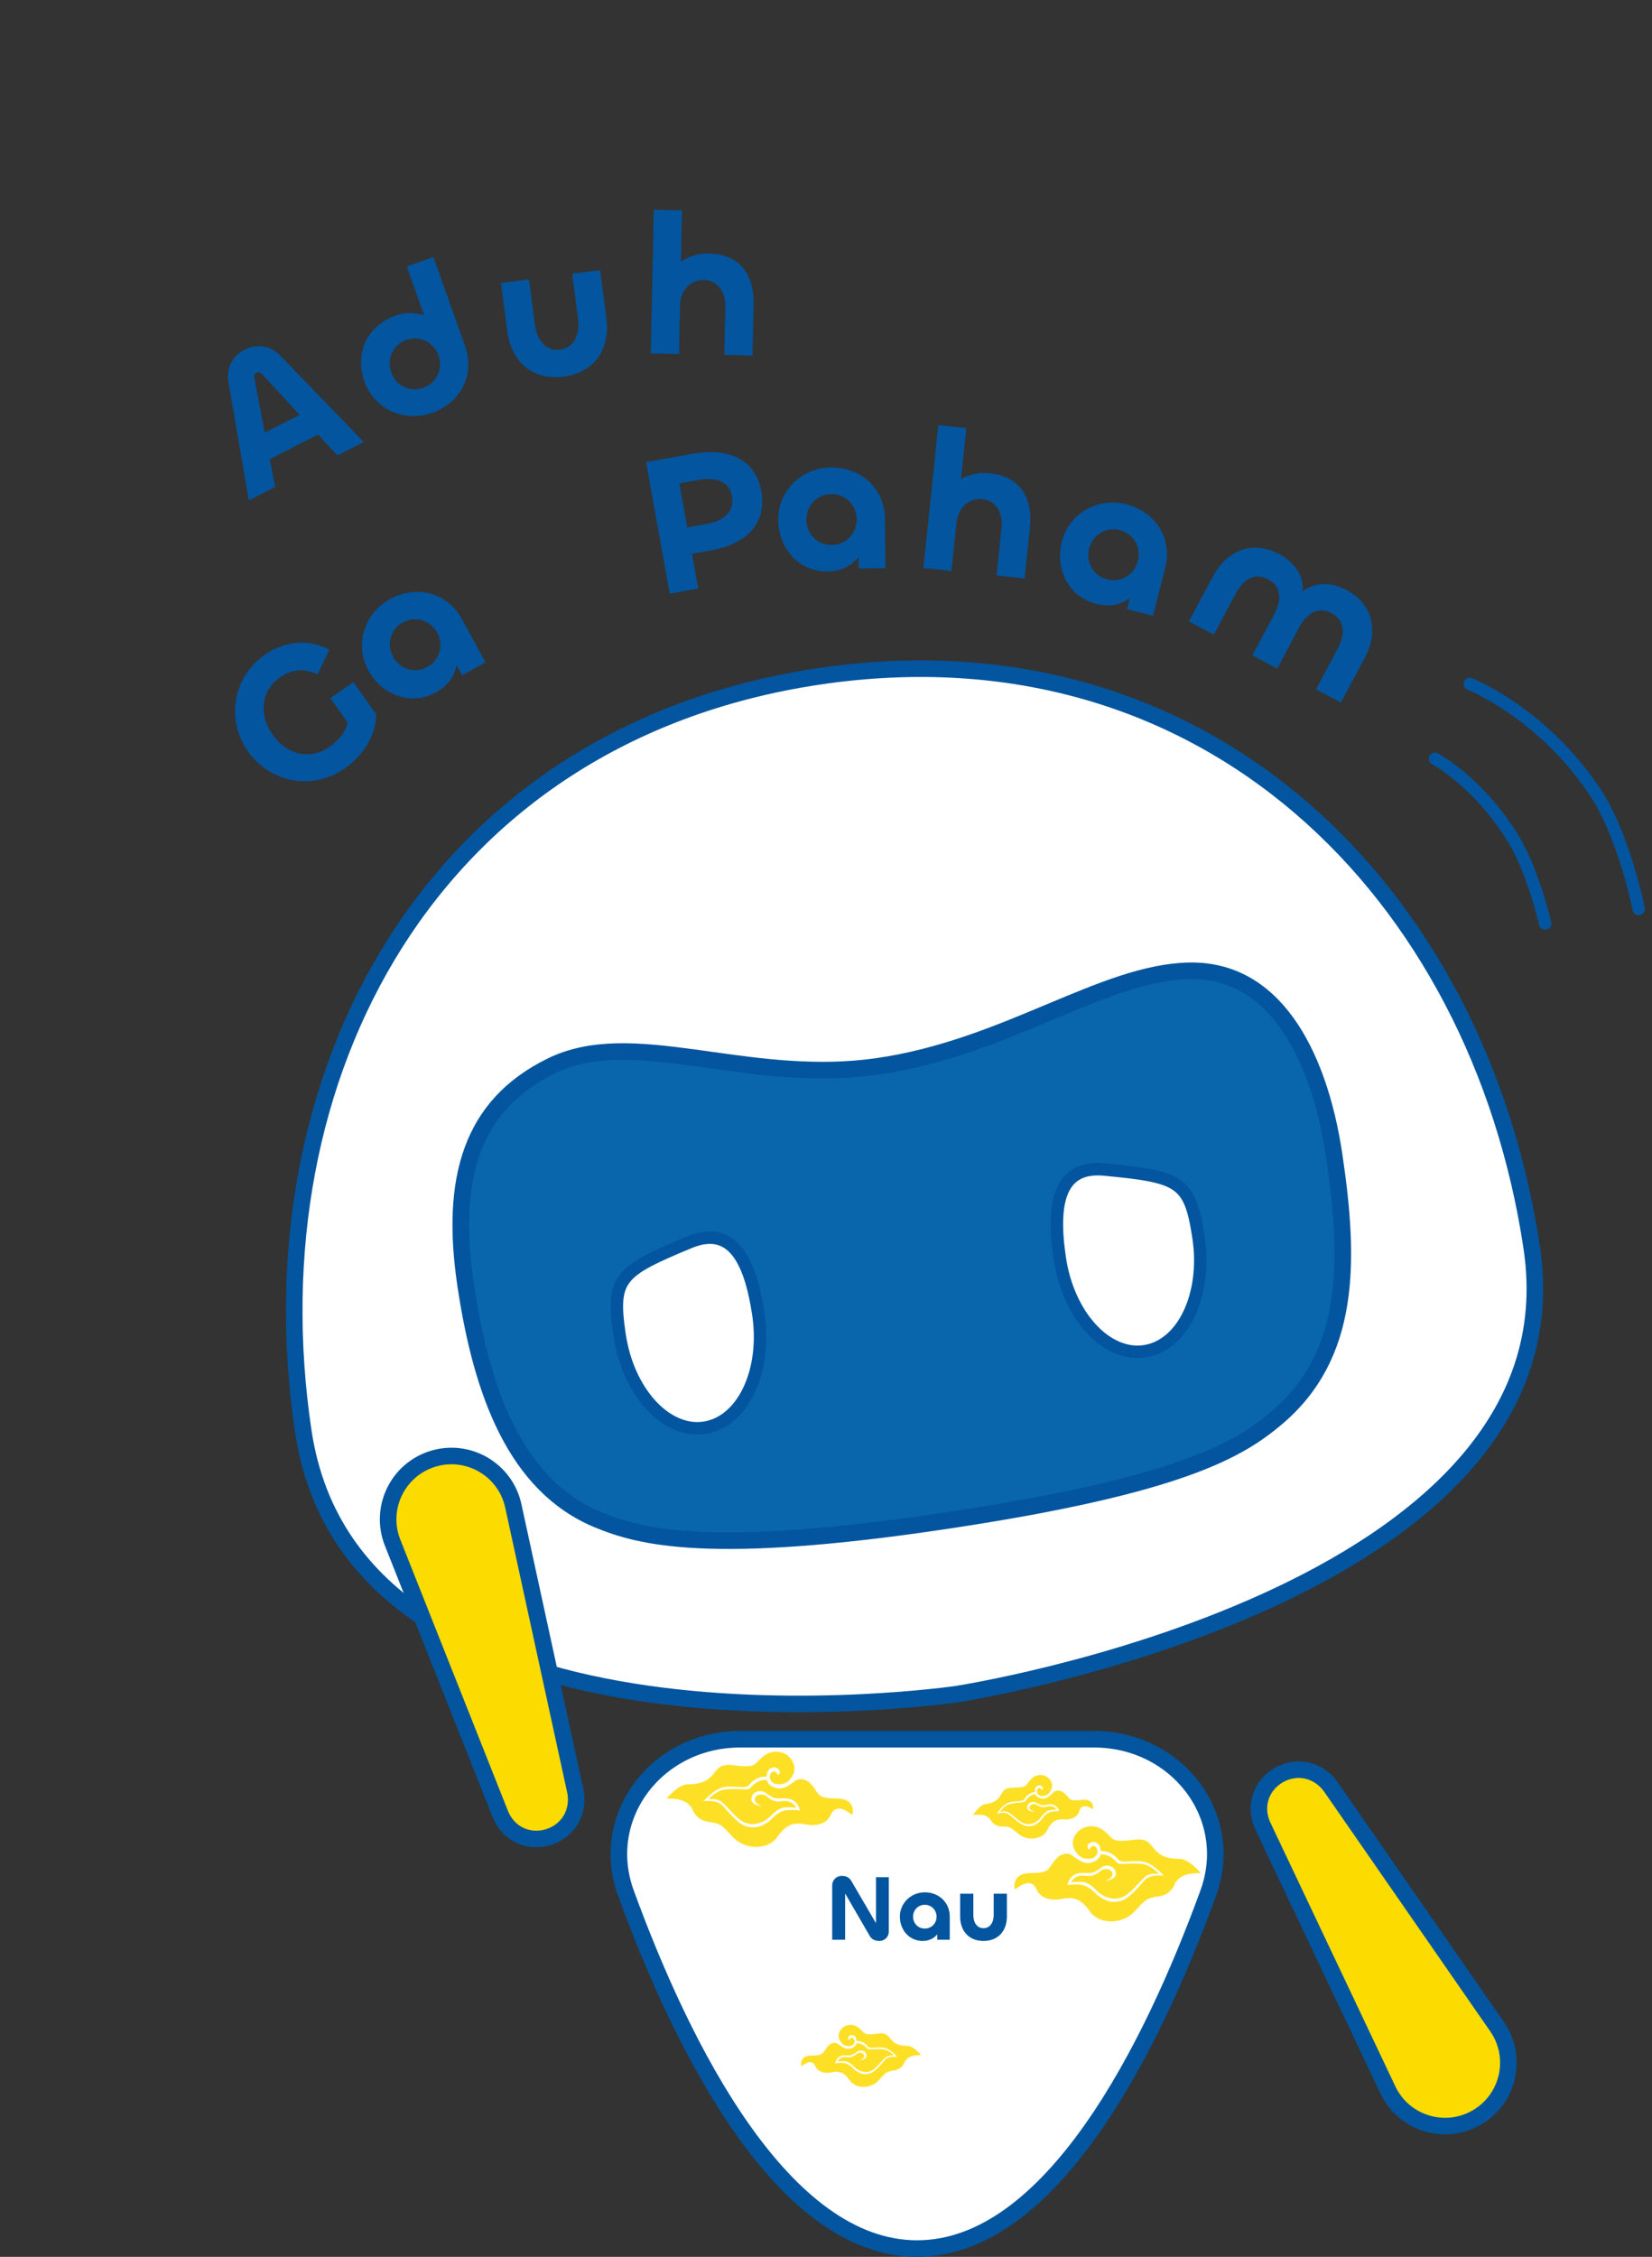 <svg width="399" height="545" viewBox="0 0 399 545" fill="none" xmlns="http://www.w3.org/2000/svg">
<rect x="0" y="0" width="399" height="545" fill="#333333" stroke="none"/>
<path d="M356.755 511.315C364.432 506.811 366.655 496.727 361.584 489.412L321.443 431.507C321.045 430.934 320.584 430.404 320.071 429.931C313.047 423.454 301.948 430.164 304.401 439.314C304.549 439.866 304.747 440.404 304.992 440.92L335.196 504.673C339.04 512.785 349.012 515.858 356.755 511.315Z" fill="#FCDB00" stroke="#02559E" stroke-width="4"/>
<path d="M221.5 543C205.506 543 191.378 531.254 179.37 514.253C167.426 497.341 157.958 475.754 151.184 457.197C144.406 438.631 158.68 420 178.763 420H264.237C284.32 420 298.594 438.631 291.816 457.197C285.042 475.754 275.574 497.341 263.63 514.253C251.622 531.254 237.494 543 221.5 543Z" fill="white" stroke="#02559E" stroke-width="4"/>
<path d="M204.119 468.42V457.242L210.087 467.544C210.581 468.375 211.411 468.712 212.376 468.712C213.565 468.712 214.665 467.859 214.665 466.355V453.314H211.568V464.425L205.6 454.19C205.106 453.359 204.321 453 203.334 453C202.099 453 201 453.875 201 455.379V468.42H204.119ZM222.84 468.712C224.366 468.712 225.578 468.106 226.363 467.118V468.42H229.392V462.831C229.392 459.487 226.834 456.973 223.356 456.973C219.946 456.973 217.343 459.644 217.343 462.831C217.343 466.063 219.609 468.712 222.84 468.712ZM223.356 465.726C221.718 465.726 220.529 464.425 220.529 462.853C220.529 461.282 221.718 459.98 223.356 459.98C224.994 459.98 226.206 461.282 226.206 462.853C226.206 464.425 224.994 465.726 223.356 465.726ZM237.534 465.637C235.896 465.637 235.088 464.178 235.088 462.472V457.309H231.902V462.831C231.902 466.085 233.832 468.712 237.534 468.712C241.259 468.712 243.188 466.085 243.188 462.831V457.309H240.002V462.449C240.002 464.178 239.172 465.637 237.534 465.637Z" fill="#02559E"/>
<path d="M283.754 454.885C285.267 452.211 288.397 452.388 289.999 452.308C289.999 452.308 287.187 448.887 284.852 448.887C276.998 448.887 279.705 443.53 274.046 444.264C268.387 444.999 269.026 444.197 266.949 442.362C264.606 440.29 261.82 440.819 260.3 442.369C259.16 443.531 258.709 445.324 259.508 446.648C260.018 447.494 261.02 449.466 263.972 448.719C266.482 447.461 264.094 444.192 263.142 446.648C263.142 446.648 262.418 446.373 262.752 445.589C263.04 444.914 263.874 444.698 264.484 444.866C265.094 445.035 265.821 445.589 265.821 447.01C265.839 447.072 268.167 446.648 270.094 449.081C270.882 450.075 274.017 449.091 276.241 449.586C278.729 450.14 281.096 452.982 281.096 452.982C281.096 452.982 278.772 452.565 277.071 453.536C276.297 453.978 274.402 456.692 272.29 458.256C271.068 459.161 268.916 459.714 267.045 458.858C264.362 457.63 264.409 456.518 262.337 455.511C260.703 454.716 257.8 455.222 257.8 455.222C257.8 455.222 258.181 452.284 261.41 452.284C263.825 452.284 263.904 452.567 266.094 450.911C266.922 450.285 268.9 450.316 269.436 451.922C270.094 453.897 266.948 454.21 266.948 454.21C266.948 454.21 269.09 453.387 268.655 452.284C268.22 451.18 266.972 451.19 266.094 451.609C265.63 451.831 264.484 453.346 262.142 452.982C259.508 452.573 258.703 454.547 258.703 454.547C258.703 454.547 261.245 454.315 261.971 454.547C264.502 455.359 264.874 457.42 267.655 458.256C269.452 458.796 270.811 458.352 271.777 457.799C273.875 456.402 275.022 454.475 276.876 452.982C278.385 452.148 279.925 452.549 279.925 452.549C279.925 452.549 278.144 450.438 275.949 450.14C272.918 449.73 270.361 450.502 269.777 449.779C268.014 447.596 265.84 447.758 265.821 447.853C265.725 448.346 265.253 449.024 264.484 449.418C261.191 451.104 259.519 447.692 257.8 447.636C256.26 447.585 255.398 448.508 254.849 449.153C253.044 451.272 253.8 452.308 248.946 452.308C244.091 452.308 245.018 456.281 245.165 456.281C245.311 456.281 248.848 452.838 250.36 456.281C251.57 459.036 255.06 458.922 256.654 458.521C259.757 457.904 261.533 459.099 263.24 461.579C265.411 464.734 270.98 464.879 274.046 461.579C276.754 458.665 276.851 458.376 279.925 457.943C282.384 457.596 283.502 455.76 283.754 454.885Z" fill="#FCDB00" fill-opacity="0.85"/>
<path d="M167.245 436.885C165.732 434.211 162.602 434.388 161 434.308C161 434.308 163.812 430.887 166.147 430.887C174.001 430.887 171.294 425.53 176.953 426.264C182.612 426.999 181.973 426.197 184.05 424.362C186.393 422.29 189.179 422.819 190.699 424.369C191.84 425.531 192.29 427.324 191.491 428.648C190.981 429.494 189.979 431.466 187.027 430.719C184.517 429.461 186.905 426.192 187.857 428.648C187.857 428.648 188.581 428.373 188.247 427.589C187.959 426.914 187.125 426.698 186.515 426.866C185.905 427.035 185.178 427.589 185.178 429.01C185.161 429.072 182.832 428.648 180.905 431.081C180.117 432.075 176.982 431.091 174.758 431.586C172.27 432.14 169.903 434.982 169.903 434.982C169.903 434.982 172.227 434.565 173.928 435.536C174.702 435.978 176.597 438.692 178.709 440.256C179.931 441.161 182.083 441.714 183.954 440.858C186.637 439.63 186.59 438.518 188.662 437.511C190.296 436.716 193.199 437.222 193.199 437.222C193.199 437.222 192.818 434.284 189.589 434.284C187.174 434.284 187.095 434.567 184.905 432.911C184.077 432.285 182.099 432.316 181.563 433.922C180.905 435.897 184.051 436.21 184.051 436.21C184.051 436.21 181.909 435.387 182.344 434.284C182.779 433.18 184.027 433.19 184.905 433.609C185.369 433.831 186.515 435.346 188.857 434.982C191.491 434.573 192.296 436.547 192.296 436.547C192.296 436.547 189.754 436.315 189.028 436.547C186.497 437.359 186.125 439.42 183.344 440.256C181.547 440.796 180.188 440.352 179.222 439.799C177.124 438.402 175.977 436.475 174.123 434.982C172.614 434.148 171.074 434.549 171.074 434.549C171.074 434.549 172.855 432.438 175.05 432.14C178.081 431.73 180.638 432.502 181.222 431.779C182.985 429.596 185.159 429.758 185.178 429.853C185.274 430.346 185.746 431.024 186.515 431.418C189.808 433.104 191.481 429.692 193.199 429.636C194.739 429.585 195.601 430.508 196.15 431.153C197.955 433.272 197.199 434.308 202.053 434.308C206.908 434.308 205.981 438.281 205.834 438.281C205.688 438.281 202.151 434.838 200.639 438.281C199.429 441.036 195.939 440.922 194.345 440.521C191.242 439.904 189.466 441.099 187.759 443.579C185.588 446.734 180.019 446.879 176.953 443.579C174.245 440.665 174.148 440.376 171.074 439.943C168.615 439.596 167.497 437.76 167.245 436.885Z" fill="#FCDB00" fill-opacity="0.85"/>
<path d="M239.244 439.439C238.036 437.848 236.055 438.243 235.025 438.334C235.025 438.334 236.51 435.873 238 435.664C243.012 434.96 240.799 431.743 244.477 431.711C248.155 431.678 247.675 431.217 248.833 429.846C250.141 428.298 251.967 428.39 253.078 429.255C253.911 429.904 254.361 431.021 253.971 431.948C253.723 432.54 253.261 433.903 251.31 433.685C249.594 433.097 250.822 430.772 251.652 432.274C251.652 432.274 252.089 432.031 251.805 431.554C251.56 431.145 251.008 431.079 250.634 431.243C250.26 431.406 249.846 431.829 249.975 432.747C249.969 432.789 248.445 432.724 247.435 434.467C247.023 435.18 244.933 434.825 243.558 435.344C242.021 435.925 240.768 437.972 240.768 437.972C240.768 437.972 242.213 437.495 243.387 437.969C243.921 438.185 245.376 439.769 246.866 440.59C247.728 441.065 249.151 441.229 250.268 440.509C251.869 439.475 251.738 438.761 252.969 437.925C253.94 437.266 255.838 437.332 255.838 437.332C255.838 437.332 255.329 435.469 253.268 435.758C251.727 435.974 251.702 436.165 250.154 435.291C249.569 434.961 248.31 435.158 248.113 436.244C247.872 437.578 249.909 437.498 249.909 437.498C249.909 437.498 248.467 437.159 248.644 436.407C248.822 435.655 249.619 435.55 250.218 435.742C250.534 435.843 251.403 436.719 252.864 436.275C254.508 435.774 255.201 436.977 255.201 436.977C255.201 436.977 253.557 437.055 253.115 437.27C251.573 438.021 251.523 439.386 249.824 440.175C248.726 440.685 247.819 440.519 247.152 440.248C245.686 439.534 244.78 438.393 243.461 437.594C242.423 437.191 241.476 437.587 241.476 437.587C241.476 437.587 242.421 436.065 243.795 435.676C245.692 435.14 247.394 435.409 247.701 434.89C248.628 433.322 250.031 433.232 250.051 433.291C250.158 433.601 250.52 433.997 251.046 434.182C253.301 434.976 254.059 432.623 255.15 432.433C256.129 432.262 256.762 432.781 257.172 433.148C258.516 434.355 258.127 435.092 261.225 434.657C264.323 434.222 264.091 436.872 263.998 436.885C263.905 436.898 261.335 434.99 260.682 437.35C260.16 439.238 257.922 439.477 256.869 439.36C254.833 439.24 253.807 440.171 252.943 441.925C251.843 444.157 248.302 444.75 246.047 442.893C244.054 441.254 243.966 441.076 241.965 441.071C240.365 441.068 239.484 439.982 239.244 439.439Z" fill="#FCDB00" fill-opacity="0.85"/>
<path d="M218.454 497.964C219.42 496.216 221.438 496.322 222.47 496.265C222.47 496.265 220.648 494.042 219.143 494.049C214.081 494.072 215.81 490.571 212.166 491.066C208.521 491.562 208.93 491.037 207.587 489.847C206.07 488.503 204.276 488.855 203.301 489.87C202.57 490.632 202.285 491.803 202.804 492.664C203.135 493.214 203.787 494.497 205.687 494.002C207.301 493.173 205.752 491.049 205.146 492.653C205.146 492.653 204.678 492.476 204.891 491.963C205.075 491.523 205.612 491.379 206.005 491.487C206.399 491.595 206.869 491.954 206.873 492.881C206.885 492.922 208.384 492.639 209.633 494.219C210.144 494.865 212.161 494.215 213.596 494.531C215.201 494.885 216.734 496.731 216.734 496.731C216.734 496.731 215.236 496.466 214.142 497.104C213.645 497.394 212.432 499.17 211.075 500.197C210.291 500.79 208.905 501.158 207.697 500.605C205.965 499.812 205.992 499.086 204.653 498.435C203.598 497.922 201.729 498.26 201.729 498.26C201.729 498.26 201.966 496.343 204.047 496.334C205.603 496.326 205.654 496.511 207.061 495.425C207.592 495.014 208.867 495.028 209.217 496.074C209.648 497.36 207.621 497.574 207.621 497.574C207.621 497.574 208.999 497.031 208.715 496.312C208.432 495.594 207.627 495.604 207.063 495.88C206.765 496.026 206.03 497.017 204.52 496.787C202.821 496.528 202.308 497.818 202.308 497.818C202.308 497.818 203.946 497.658 204.415 497.808C206.048 498.33 206.294 499.673 208.089 500.21C209.248 500.557 210.123 500.263 210.744 499.9C212.092 498.983 212.825 497.723 214.015 496.744C214.985 496.195 215.979 496.452 215.979 496.452C215.979 496.452 214.825 495.08 213.409 494.893C211.455 494.634 209.809 495.145 209.431 494.676C208.288 493.257 206.888 493.369 206.876 493.431C206.815 493.753 206.513 494.197 206.019 494.456C203.902 495.565 202.814 493.345 201.706 493.313C200.714 493.284 200.161 493.889 199.809 494.311C198.652 495.698 199.142 496.372 196.014 496.386C192.886 496.4 193.495 498.989 193.589 498.988C193.683 498.988 195.953 496.732 196.937 498.973C197.725 500.766 199.974 500.682 201 500.415C202.997 500.004 204.146 500.778 205.253 502.391C206.662 504.442 210.251 504.519 212.217 502.359C213.953 500.45 214.015 500.262 215.995 499.97C217.578 499.737 218.294 498.535 218.454 497.964Z" fill="#FCDB00" fill-opacity="0.85"/>
<path d="M369.957 301.32C373.094 322.308 366.178 339.45 353.913 353.471C341.598 367.55 323.897 378.458 305.628 386.746C287.38 395.023 268.706 400.624 254.576 404.156C247.515 405.921 241.6 407.167 237.454 407.971C235.381 408.373 233.751 408.664 232.642 408.855C232.088 408.95 231.663 409.02 231.379 409.066C231.237 409.089 231.13 409.106 231.059 409.117L230.981 409.129L230.968 409.131L230.964 409.132L230.962 409.132L230.958 409.133L230.947 409.134L230.871 409.145C230.804 409.154 230.702 409.169 230.566 409.187L230.467 409.201C230.199 409.237 229.826 409.286 229.353 409.346C228.287 409.481 226.716 409.668 224.709 409.876C220.695 410.291 214.938 410.79 207.988 411.12C194.076 411.779 175.427 411.758 156.405 409.054C137.36 406.347 118.09 400.971 102.828 391.025C87.63 381.12 76.394 366.685 73.252 345.662C66.837 302.738 74.581 260.636 95.572 227.556C116.541 194.511 150.794 170.358 197.672 163.353C244.55 156.347 284.367 169.429 314.082 194.9C343.827 220.397 363.542 258.395 369.957 301.32Z" fill="white" stroke="#02559E" stroke-width="4"/>
<path d="M322.226 278.972C326.106 304.933 326.236 327.447 308.157 342.568C299.138 350.112 285.004 358.784 228.196 367.274C171.413 375.76 154.593 371.176 144.489 367.019C124.506 358.797 116.334 336.247 112.459 310.322C110.546 297.52 110.883 286.659 114.089 277.843C117.268 269.104 123.323 262.212 133.217 257.38C142.924 252.639 154.298 253.61 167.67 255.426C168.955 255.601 170.257 255.783 171.574 255.967C183.787 257.674 197.364 259.573 211.78 257.53C227.499 255.303 241.235 249.549 253.545 244.392L253.671 244.34C266.143 239.115 276.95 234.624 287.247 234.437C297.236 234.255 304.94 238.922 310.703 246.861C316.518 254.87 320.314 266.178 322.226 278.972Z" fill="#0A66AC" stroke="#02559E" stroke-width="4"/>
<path d="M183.157 317.371C185.213 331.125 179.378 343.396 170.125 344.779C160.873 346.161 151.705 336.133 149.65 322.378C147.594 308.624 149.65 307 166.501 300.002C176.5 295.85 181.102 303.616 183.157 317.371Z" fill="white" stroke="#02559E" stroke-width="3"/>
<path d="M255.974 303.91C258.03 317.664 267.197 327.693 276.45 326.31C285.703 324.927 291.537 312.656 289.482 298.902C287.426 285.148 284.986 284.196 266.825 282.43C256.048 281.383 253.918 290.155 255.974 303.91Z" fill="white" stroke="#02559E" stroke-width="3"/>
<path d="M60.088 120.843L66.467 117.61L65.163 110.898L76.829 104.93L81.494 109.992L87.874 106.758L67.708 85.875C65.139 83.249 61.81 83.053 59.071 84.442C56.373 85.809 54.564 88.61 55.164 92.234L60.088 120.843ZM61.449 91.362C61.316 90.676 61.486 90.267 61.956 90.029C62.47 89.768 62.857 89.895 63.332 90.407L72.381 100.189L63.947 104.465L61.449 91.362Z" fill="#02559E"/>
<path d="M199.875 138.003C203.139 137.962 205.714 136.634 207.368 134.501L207.403 137.285L213.882 137.204L213.733 125.253C213.644 118.101 208.105 112.794 200.666 112.887C193.37 112.978 187.874 118.759 187.959 125.574C188.045 132.486 192.964 138.089 199.875 138.003ZM200.899 131.606C197.396 131.649 194.817 128.897 194.775 125.537C194.733 122.178 197.242 119.362 200.746 119.318C204.25 119.275 206.876 122.026 206.918 125.386C206.96 128.746 204.403 131.562 200.899 131.606Z" fill="#02559E"/>
<path d="M264.749 145.83C267.911 146.638 270.744 146.025 272.894 144.395L272.205 147.092L278.483 148.697L281.443 137.117C283.215 130.188 279.245 123.624 272.037 121.781C264.969 119.974 258.159 124.129 256.471 130.732C254.759 137.429 258.052 144.117 264.749 145.83ZM267.4 139.918C264.005 139.05 262.23 135.723 263.062 132.467C263.895 129.212 267.049 127.145 270.444 128.013C273.839 128.881 275.66 132.22 274.828 135.476C273.996 138.731 270.795 140.786 267.4 139.918Z" fill="#02559E"/>
<path d="M325.164 142.45C321.395 140.439 317.482 140.636 314.633 142.816C314.941 139.281 312.968 135.943 308.945 133.796C302.169 130.181 296.117 133.263 292.999 139.107L287.147 150.076L293.161 153.284L298.493 143.29C300.188 140.114 302.947 138.104 306.292 139.889C309.553 141.629 309.527 145.042 307.81 148.261L302.477 158.255L308.491 161.464L313.846 151.427C315.541 148.251 318.362 146.329 321.623 148.069C324.926 149.831 324.877 153.287 323.16 156.506L317.85 166.458L323.864 169.666L329.716 158.698C332.834 152.854 331.983 146.088 325.164 142.45Z" fill="#02559E"/>
<path d="M229.806 137.876L231.005 126.371C231.393 122.647 233.916 120.207 237.306 120.56C240.743 120.919 242.249 124.068 241.9 127.41L240.696 138.963L247.47 139.717L248.749 127.448C249.526 120 246.232 115.024 239.023 114.273C236.445 114.004 234.021 114.572 232.12 115.677L233.404 103.359L226.625 102.653L223.027 137.17L229.806 137.876Z" fill="#02559E"/>
<path d="M105.276 167.227C108.141 165.664 109.796 163.285 110.259 160.626L111.592 163.07L117.281 159.967L111.557 149.475C108.132 143.196 100.754 141.097 94.223 144.66C87.818 148.154 85.665 155.835 88.929 161.819C92.239 167.886 99.208 170.537 105.276 167.227ZM103.188 161.094C100.111 162.772 96.545 161.546 94.936 158.597C93.327 155.647 94.227 151.985 97.303 150.307C100.379 148.629 103.988 149.831 105.597 152.781C107.206 155.731 106.264 159.416 103.188 161.094Z" fill="#02559E"/>
<path d="M168.639 142.108L167.137 133.746L171.815 132.906C180.555 131.337 185.242 126.204 183.868 118.55C182.545 111.18 176.262 107.968 167.239 109.588L156.042 111.598L161.749 143.393L168.639 142.108ZM168.572 115.932C173.108 115.118 176.153 116.326 176.781 119.823C177.443 123.508 175.016 125.748 170.481 126.562L165.992 127.367L164.084 116.737L168.572 115.932Z" fill="#02559E"/>
<path d="M83.228 185.585C88.459 181.925 90.926 176.743 90.817 172.484L85.37 164.697L79.784 168.604L83.923 174.437C83.585 176.548 82.165 178.538 79.569 180.354C74.927 183.6 69.293 182.329 65.826 177.373C62.469 172.574 63.084 166.755 67.529 163.646C70.675 161.445 73.711 161.43 76.699 162.854L79.536 156.945C74.598 154.073 68.518 154.928 63.995 158.092C56.168 163.568 54.533 173.791 59.871 181.421C65.209 189.052 75.48 191.005 83.228 185.585Z" fill="#02559E"/>
<path d="M104.381 99.71C111.39 97.214 114.758 90.359 112.343 83.576L104.678 62.052L98.257 64.338L102.414 76.157C100.32 75.425 97.859 75.384 95.598 76.189C88.635 78.669 85.58 85.259 88.06 92.223C90.362 98.689 97.508 102.157 104.381 99.71ZM102.224 93.65C98.923 94.826 95.608 93.102 94.481 89.936C93.354 86.771 94.817 83.295 98.118 82.12C101.419 80.944 104.794 82.697 105.921 85.863C107.049 89.028 105.525 92.475 102.224 93.65Z" fill="#02559E"/>
<path d="M135.257 84.44C131.782 84.894 129.665 82.024 129.192 78.406L127.763 67.459L121.004 68.342L122.533 80.05C123.434 86.952 128.255 91.986 136.108 90.961C144.009 89.929 147.375 83.826 146.474 76.924L144.945 65.216L138.186 66.098L139.61 76.998C140.088 80.662 138.731 83.986 135.257 84.44Z" fill="#02559E"/>
<path d="M163.996 85.495L164.24 73.93C164.319 70.187 166.632 67.547 170.039 67.619C173.494 67.692 175.255 70.706 175.184 74.065L174.938 85.679L181.752 85.871L182.012 73.537C182.171 66.051 178.477 61.364 171.231 61.211C168.639 61.156 166.27 61.922 164.467 63.18L164.729 50.799L157.915 50.655L157.181 85.351L163.996 85.495Z" fill="#02559E"/>
<path d="M104.67 352.246C113.199 349.704 122.088 354.954 123.979 363.651L138.952 432.501C139.1 433.182 139.173 433.881 139.169 434.579C139.116 444.132 126.64 447.672 121.623 439.638C121.32 439.154 121.062 438.643 120.851 438.112L94.826 372.541C91.515 364.198 96.068 354.811 104.67 352.246Z" fill="#FCDB00" stroke="#02559E" stroke-width="4"/>
<path d="M373.202 223.017C373.202 223.017 370.316 210.535 365.639 202.79C357.234 188.869 346.587 183.241 346.587 183.241" stroke="#02559E" stroke-width="3" stroke-linecap="round"/>
<path d="M395.79 219.505C395.79 219.505 392.288 201.837 385.206 191.2C372.479 172.082 355 165.171 355 165.171" stroke="#02559E" stroke-width="3" stroke-linecap="round"/>
</svg>
